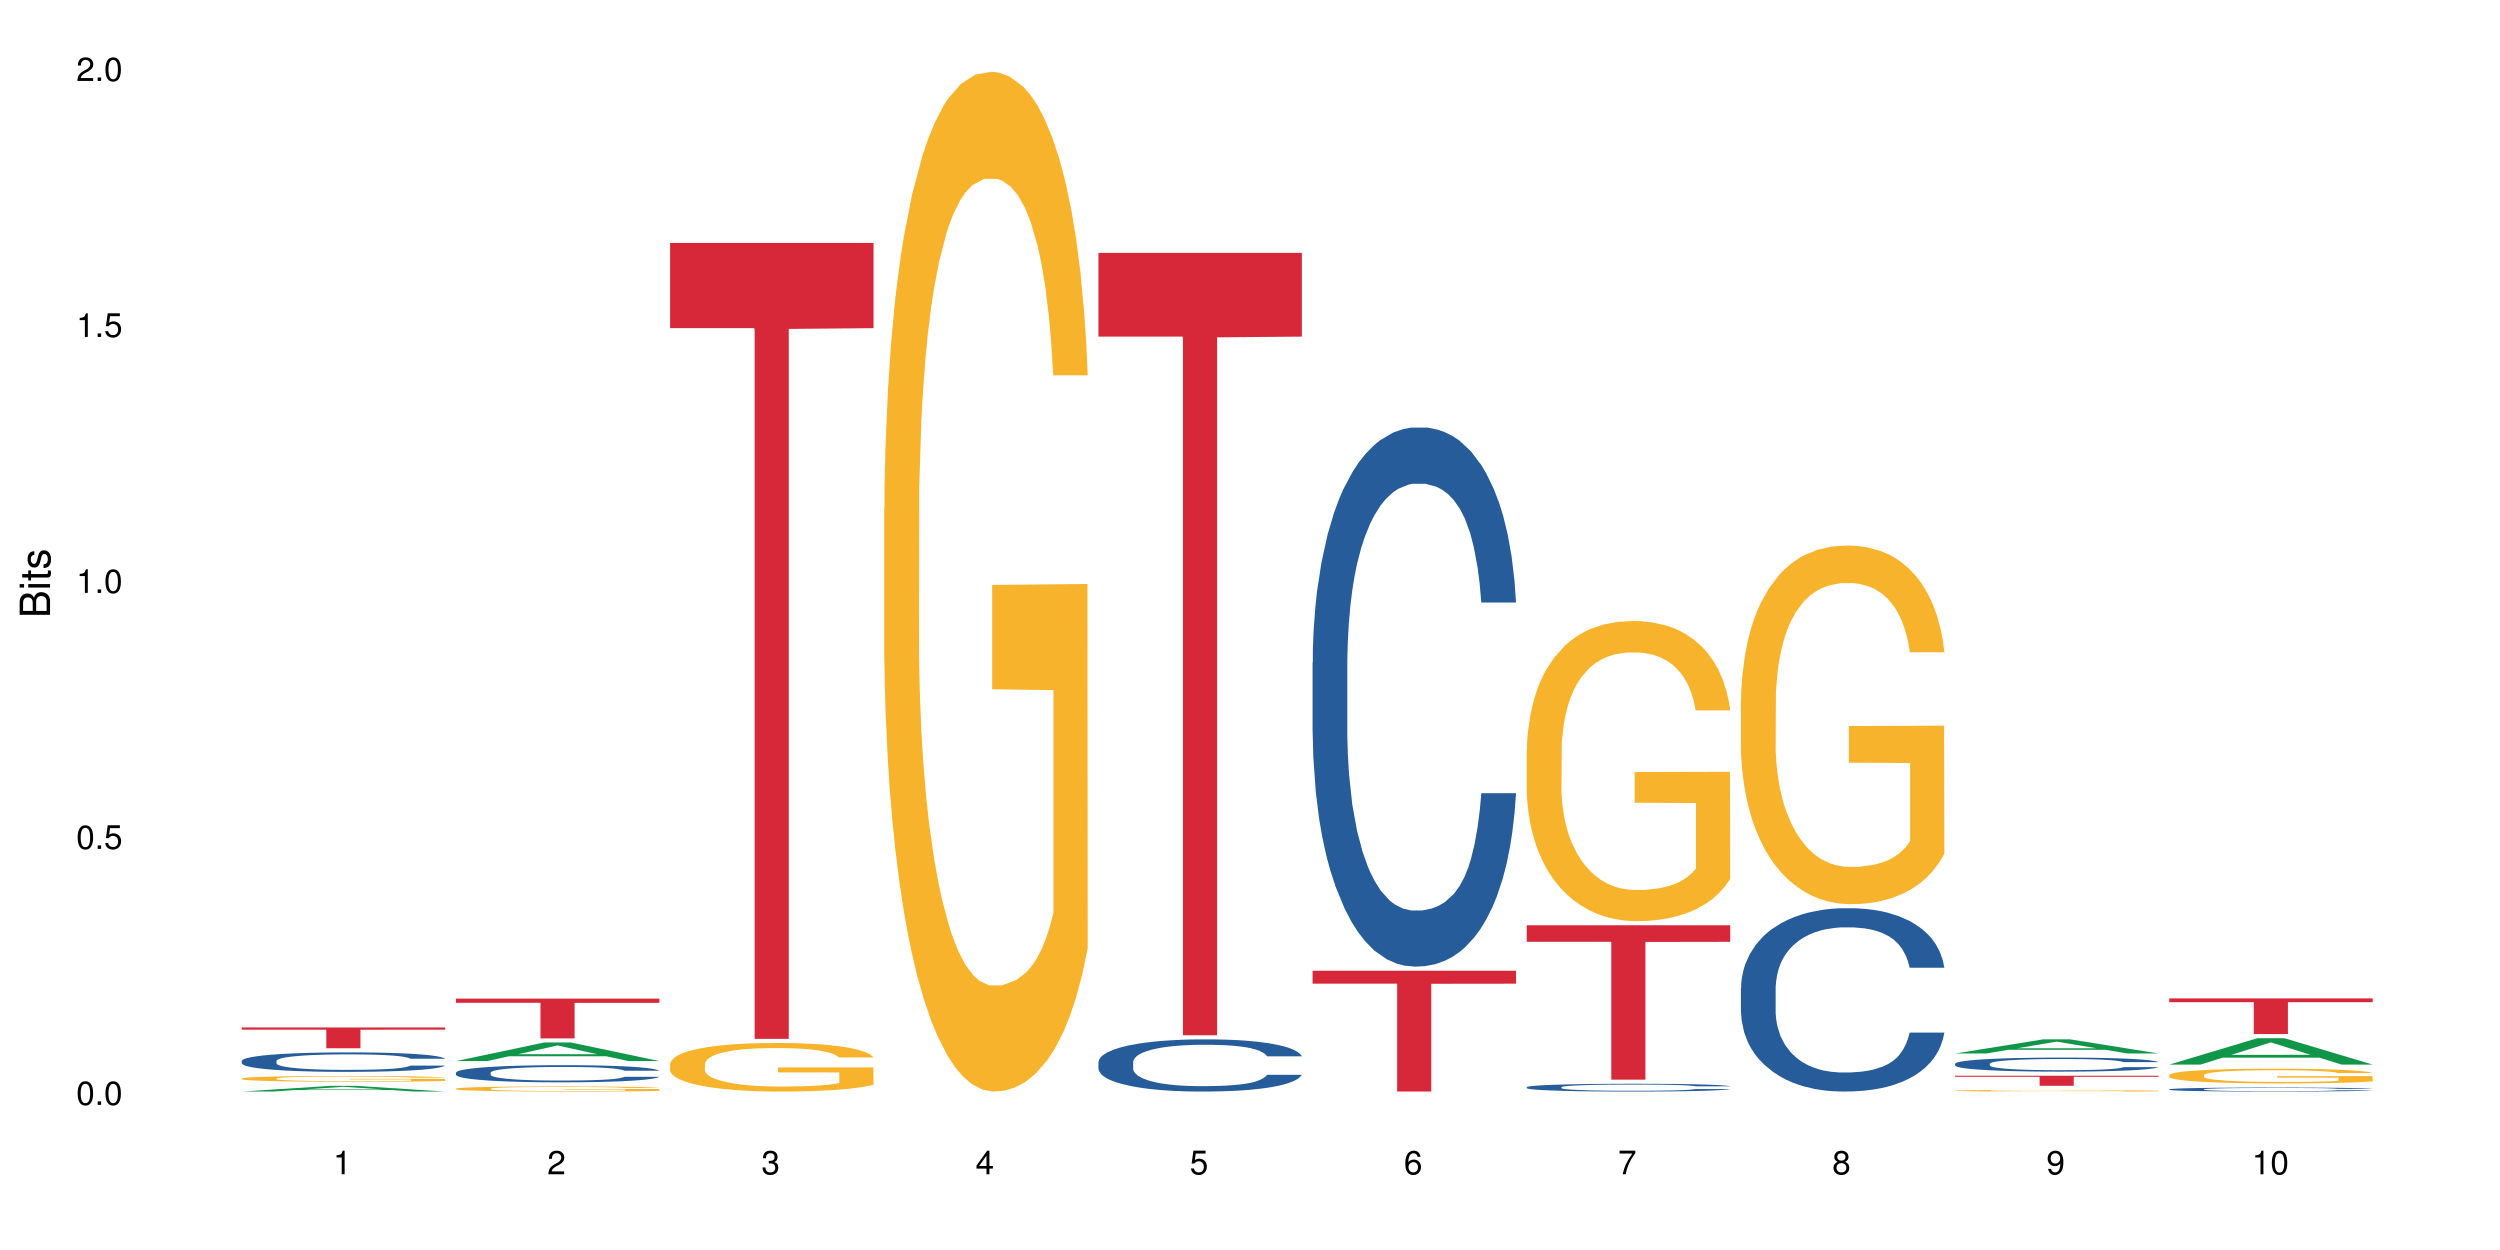 <?xml version="1.0" encoding="UTF-8"?>
<svg xmlns="http://www.w3.org/2000/svg" xmlns:xlink="http://www.w3.org/1999/xlink" width="720pt" height="360pt" viewBox="0 0 720 360" version="1.1">
<defs>
<g>
<symbol overflow="visible" id="glyph0-0">
<path style="stroke:none;" d=""/>
</symbol>
<symbol overflow="visible" id="glyph0-1">
<path style="stroke:none;" d="M 2.641 -6.797 C 2 -6.797 1.422 -6.531 1.078 -6.047 C 0.641 -5.453 0.406 -4.547 0.406 -3.297 C 0.406 -1 1.188 0.219 2.641 0.219 C 4.078 0.219 4.859 -1 4.859 -3.234 C 4.859 -4.562 4.656 -5.438 4.203 -6.047 C 3.844 -6.531 3.281 -6.797 2.641 -6.797 Z M 2.641 -6.047 C 3.547 -6.047 4 -5.125 4 -3.312 C 4 -1.375 3.562 -0.484 2.625 -0.484 C 1.734 -0.484 1.281 -1.422 1.281 -3.281 C 1.281 -5.141 1.734 -6.047 2.641 -6.047 Z M 2.641 -6.047 "/>
</symbol>
<symbol overflow="visible" id="glyph0-2">
<path style="stroke:none;" d="M 1.828 -1 L 0.828 -1 L 0.828 0 L 1.828 0 Z M 1.828 -1 "/>
</symbol>
<symbol overflow="visible" id="glyph0-3">
<path style="stroke:none;" d="M 4.562 -6.797 L 1.062 -6.797 L 0.547 -3.094 L 1.328 -3.094 C 1.719 -3.562 2.047 -3.734 2.578 -3.734 C 3.484 -3.734 4.062 -3.109 4.062 -2.094 C 4.062 -1.125 3.484 -0.531 2.578 -0.531 C 1.828 -0.531 1.375 -0.906 1.188 -1.672 L 0.328 -1.672 C 0.453 -1.109 0.547 -0.844 0.75 -0.594 C 1.125 -0.078 1.828 0.219 2.594 0.219 C 3.969 0.219 4.922 -0.781 4.922 -2.219 C 4.922 -3.562 4.031 -4.484 2.719 -4.484 C 2.25 -4.484 1.859 -4.359 1.469 -4.062 L 1.734 -5.969 L 4.562 -5.969 Z M 4.562 -6.797 "/>
</symbol>
<symbol overflow="visible" id="glyph0-4">
<path style="stroke:none;" d="M 2.484 -4.844 L 2.484 0 L 3.328 0 L 3.328 -6.797 L 2.766 -6.797 C 2.469 -5.75 2.281 -5.609 0.984 -5.453 L 0.984 -4.844 Z M 2.484 -4.844 "/>
</symbol>
<symbol overflow="visible" id="glyph0-5">
<path style="stroke:none;" d="M 4.859 -0.828 L 1.281 -0.828 C 1.359 -1.391 1.672 -1.75 2.5 -2.234 L 3.469 -2.75 C 4.406 -3.266 4.906 -3.969 4.906 -4.812 C 4.906 -5.375 4.672 -5.906 4.266 -6.266 C 3.859 -6.625 3.375 -6.797 2.719 -6.797 C 1.859 -6.797 1.219 -6.5 0.844 -5.922 C 0.609 -5.562 0.5 -5.125 0.484 -4.438 L 1.328 -4.438 C 1.359 -4.906 1.406 -5.188 1.531 -5.406 C 1.75 -5.812 2.188 -6.062 2.703 -6.062 C 3.469 -6.062 4.031 -5.516 4.031 -4.781 C 4.031 -4.25 3.719 -3.797 3.125 -3.438 L 2.234 -2.938 C 0.812 -2.141 0.406 -1.5 0.328 0 L 4.859 0 Z M 4.859 -0.828 "/>
</symbol>
<symbol overflow="visible" id="glyph0-6">
<path style="stroke:none;" d="M 2.125 -3.125 L 2.578 -3.125 C 3.516 -3.125 3.984 -2.703 3.984 -1.891 C 3.984 -1.031 3.469 -0.531 2.578 -0.531 C 1.656 -0.531 1.203 -0.984 1.156 -1.969 L 0.312 -1.969 C 0.344 -1.422 0.438 -1.078 0.609 -0.766 C 0.953 -0.109 1.625 0.219 2.547 0.219 C 3.953 0.219 4.859 -0.609 4.859 -1.906 C 4.859 -2.766 4.516 -3.25 3.703 -3.516 C 4.344 -3.766 4.656 -4.25 4.656 -4.938 C 4.656 -6.109 3.875 -6.797 2.578 -6.797 C 1.203 -6.797 0.484 -6.047 0.453 -4.609 L 1.297 -4.609 C 1.312 -5.016 1.344 -5.25 1.453 -5.453 C 1.641 -5.828 2.062 -6.062 2.594 -6.062 C 3.344 -6.062 3.797 -5.625 3.797 -4.906 C 3.797 -4.422 3.609 -4.141 3.25 -3.984 C 3.016 -3.891 2.719 -3.844 2.125 -3.844 Z M 2.125 -3.125 "/>
</symbol>
<symbol overflow="visible" id="glyph0-7">
<path style="stroke:none;" d="M 3.141 -1.625 L 3.141 0 L 3.984 0 L 3.984 -1.625 L 4.984 -1.625 L 4.984 -2.391 L 3.984 -2.391 L 3.984 -6.797 L 3.359 -6.797 L 0.266 -2.516 L 0.266 -1.625 Z M 3.141 -2.391 L 1 -2.391 L 3.141 -5.359 Z M 3.141 -2.391 "/>
</symbol>
<symbol overflow="visible" id="glyph0-8">
<path style="stroke:none;" d="M 4.781 -5.031 C 4.609 -6.141 3.891 -6.797 2.844 -6.797 C 2.094 -6.797 1.422 -6.438 1.031 -5.828 C 0.609 -5.172 0.406 -4.344 0.406 -3.094 C 0.406 -1.953 0.578 -1.234 0.984 -0.625 C 1.359 -0.078 1.953 0.219 2.703 0.219 C 3.984 0.219 4.922 -0.734 4.922 -2.078 C 4.922 -3.344 4.062 -4.234 2.844 -4.234 C 2.172 -4.234 1.641 -3.969 1.281 -3.469 C 1.281 -5.125 1.828 -6.047 2.797 -6.047 C 3.391 -6.047 3.797 -5.672 3.938 -5.031 Z M 2.734 -3.484 C 3.547 -3.484 4.062 -2.922 4.062 -2 C 4.062 -1.156 3.484 -0.531 2.703 -0.531 C 1.922 -0.531 1.328 -1.188 1.328 -2.047 C 1.328 -2.891 1.906 -3.484 2.734 -3.484 Z M 2.734 -3.484 "/>
</symbol>
<symbol overflow="visible" id="glyph0-9">
<path style="stroke:none;" d="M 4.984 -6.797 L 0.438 -6.797 L 0.438 -5.969 L 4.109 -5.969 C 2.5 -3.656 1.828 -2.234 1.328 0 L 2.219 0 C 2.594 -2.172 3.453 -4.047 4.984 -6.094 Z M 4.984 -6.797 "/>
</symbol>
<symbol overflow="visible" id="glyph0-10">
<path style="stroke:none;" d="M 3.75 -3.578 C 4.453 -4 4.688 -4.344 4.688 -4.984 C 4.688 -6.047 3.844 -6.797 2.641 -6.797 C 1.438 -6.797 0.594 -6.047 0.594 -4.984 C 0.594 -4.359 0.828 -4.016 1.516 -3.578 C 0.734 -3.203 0.359 -2.641 0.359 -1.891 C 0.359 -0.641 1.297 0.219 2.641 0.219 C 3.984 0.219 4.922 -0.641 4.922 -1.875 C 4.922 -2.641 4.531 -3.203 3.75 -3.578 Z M 2.641 -6.047 C 3.359 -6.047 3.812 -5.625 3.812 -4.969 C 3.812 -4.344 3.344 -3.922 2.641 -3.922 C 1.922 -3.922 1.453 -4.344 1.453 -4.984 C 1.453 -5.625 1.922 -6.047 2.641 -6.047 Z M 2.641 -3.203 C 3.484 -3.203 4.062 -2.672 4.062 -1.875 C 4.062 -1.062 3.484 -0.531 2.625 -0.531 C 1.797 -0.531 1.219 -1.078 1.219 -1.875 C 1.219 -2.672 1.797 -3.203 2.641 -3.203 Z M 2.641 -3.203 "/>
</symbol>
<symbol overflow="visible" id="glyph0-11">
<path style="stroke:none;" d="M 0.516 -1.547 C 0.672 -0.438 1.406 0.219 2.438 0.219 C 3.188 0.219 3.859 -0.141 4.266 -0.75 C 4.688 -1.406 4.891 -2.25 4.891 -3.484 C 4.891 -4.625 4.703 -5.359 4.312 -5.953 C 3.938 -6.5 3.344 -6.797 2.594 -6.797 C 1.297 -6.797 0.359 -5.844 0.359 -4.516 C 0.359 -3.25 1.234 -2.344 2.453 -2.344 C 3.094 -2.344 3.562 -2.578 4.016 -3.109 C 4 -1.453 3.469 -0.531 2.5 -0.531 C 1.906 -0.531 1.484 -0.906 1.359 -1.547 Z M 2.578 -6.062 C 3.375 -6.062 3.969 -5.406 3.969 -4.531 C 3.969 -3.688 3.375 -3.094 2.547 -3.094 C 1.734 -3.094 1.234 -3.672 1.234 -4.578 C 1.234 -5.438 1.797 -6.062 2.578 -6.062 Z M 2.578 -6.062 "/>
</symbol>
<symbol overflow="visible" id="glyph1-0">
<path style="stroke:none;" d=""/>
</symbol>
<symbol overflow="visible" id="glyph1-1">
<path style="stroke:none;" d="M 0 -0.953 L 0 -4.891 C 0 -5.719 -0.234 -6.344 -0.734 -6.797 C -1.188 -7.234 -1.812 -7.469 -2.5 -7.469 C -3.547 -7.469 -4.188 -7 -4.625 -5.875 C -4.984 -6.672 -5.641 -7.094 -6.531 -7.094 C -7.156 -7.094 -7.734 -6.859 -8.141 -6.391 C -8.562 -5.938 -8.75 -5.344 -8.75 -4.5 L -8.75 -0.953 Z M -4.984 -2.062 L -7.766 -2.062 L -7.766 -4.219 C -7.766 -4.844 -7.688 -5.203 -7.453 -5.5 C -7.219 -5.812 -6.859 -5.969 -6.375 -5.969 C -5.906 -5.969 -5.531 -5.812 -5.297 -5.5 C -5.062 -5.203 -4.984 -4.844 -4.984 -4.219 Z M -0.984 -2.062 L -4 -2.062 L -4 -4.781 C -4 -5.328 -3.859 -5.688 -3.578 -5.953 C -3.297 -6.219 -2.922 -6.359 -2.484 -6.359 C -2.062 -6.359 -1.688 -6.219 -1.406 -5.953 C -1.109 -5.688 -0.984 -5.328 -0.984 -4.781 Z M -0.984 -2.062 "/>
</symbol>
<symbol overflow="visible" id="glyph1-2">
<path style="stroke:none;" d="M -6.281 -1.797 L -6.281 -0.797 L 0 -0.797 L 0 -1.797 Z M -8.75 -1.797 L -8.75 -0.797 L -7.484 -0.797 L -7.484 -1.797 Z M -8.75 -1.797 "/>
</symbol>
<symbol overflow="visible" id="glyph1-3">
<path style="stroke:none;" d="M -6.281 -3.047 L -6.281 -2.016 L -8.016 -2.016 L -8.016 -1.016 L -6.281 -1.016 L -6.281 -0.172 L -5.469 -0.172 L -5.469 -1.016 L -0.719 -1.016 C -0.078 -1.016 0.281 -1.453 0.281 -2.234 C 0.281 -2.469 0.25 -2.719 0.188 -3.047 L -0.641 -3.047 C -0.609 -2.922 -0.594 -2.766 -0.594 -2.562 C -0.594 -2.141 -0.719 -2.016 -1.156 -2.016 L -5.469 -2.016 L -5.469 -3.047 Z M -6.281 -3.047 "/>
</symbol>
<symbol overflow="visible" id="glyph1-4">
<path style="stroke:none;" d="M -4.531 -5.25 C -5.766 -5.25 -6.469 -4.422 -6.469 -2.969 C -6.469 -1.516 -5.719 -0.562 -4.547 -0.562 C -3.562 -0.562 -3.094 -1.062 -2.734 -2.562 L -2.516 -3.484 C -2.344 -4.188 -2.094 -4.469 -1.625 -4.469 C -1.047 -4.469 -0.641 -3.875 -0.641 -3 C -0.641 -2.453 -0.797 -2 -1.062 -1.75 C -1.25 -1.594 -1.422 -1.531 -1.875 -1.469 L -1.875 -0.406 C -0.422 -0.453 0.281 -1.266 0.281 -2.922 C 0.281 -4.5 -0.5 -5.516 -1.719 -5.516 C -2.656 -5.516 -3.172 -4.984 -3.469 -3.734 L -3.703 -2.766 C -3.891 -1.953 -4.156 -1.609 -4.594 -1.609 C -5.172 -1.609 -5.547 -2.125 -5.547 -2.938 C -5.547 -3.75 -5.203 -4.172 -4.531 -4.203 Z M -4.531 -5.25 "/>
</symbol>
</g>
</defs>
<g id="surface116481">
<rect x="0" y="0" width="720" height="360" style="fill:rgb(100%,100%,100%);fill-opacity:1;stroke:none;"/>
<path style=" stroke:none;fill-rule:nonzero;fill:rgb(6.275%,58.824%,28.235%);fill-opacity:1;" d="M 69.629 314.367 L 69.691 314.367 L 95.047 312.73 L 102.746 312.73 L 128.223 314.371 L 119.273 314.371 L 112.887 313.941 L 84.902 313.941 L 78.645 314.367 L 69.629 314.367 L 87.598 313.766 L 110.32 313.762 L 98.988 312.996 L 98.863 312.996 L 98.738 313 L 87.535 313.762 L 87.598 313.766 Z M 69.629 314.367 "/>
<path style=" stroke:none;fill-rule:nonzero;fill:rgb(14.51%,36.078%,60%);fill-opacity:1;" d="M 69.629 305.527 L 69.699 305.523 L 69.699 305.402 L 69.914 305.207 L 70.414 304.961 L 70.914 304.789 L 72.203 304.488 L 73.988 304.195 L 75.848 303.969 L 77.203 303.836 L 78.418 303.734 L 81.207 303.543 L 82.992 303.449 L 84.922 303.359 L 87.281 303.273 L 88.996 303.223 L 92.852 303.141 L 95.711 303.105 L 97.926 303.09 L 102.715 303.09 L 105.574 303.109 L 107.645 303.133 L 109.93 303.176 L 111.859 303.223 L 115.219 303.336 L 118.219 303.477 L 119.578 303.559 L 121.723 303.719 L 123.367 303.871 L 124.508 304.008 L 125.797 304.195 L 126.938 304.426 L 127.797 304.688 L 128.223 304.91 L 118.219 304.91 L 117.719 304.703 L 117.148 304.543 L 116.078 304.336 L 115.004 304.188 L 113.504 304.035 L 112.148 303.941 L 110.289 303.844 L 108.645 303.781 L 106.93 303.734 L 105.285 303.703 L 102.141 303.672 L 98.5 303.672 L 97.141 303.684 L 94.355 303.723 L 92.852 303.762 L 90.711 303.832 L 89.207 303.898 L 87.422 304 L 86.207 304.09 L 84.707 304.223 L 83.637 304.34 L 82.422 304.508 L 81.707 304.637 L 81.062 304.781 L 80.492 304.949 L 80.062 305.129 L 79.777 305.32 L 79.633 305.504 L 79.633 306.297 L 79.777 306.48 L 80.133 306.699 L 81.062 307.012 L 82.422 307.281 L 83.992 307.496 L 85.492 307.652 L 86.352 307.723 L 87.492 307.805 L 89.281 307.906 L 91.852 308.012 L 93.352 308.051 L 95.641 308.094 L 97.996 308.113 L 101.141 308.113 L 103.93 308.094 L 105.785 308.066 L 107.715 308.027 L 110.359 307.938 L 112.004 307.855 L 113.434 307.758 L 114.504 307.66 L 115.219 307.578 L 116.293 307.422 L 117.148 307.246 L 117.793 307.066 L 118.219 306.891 L 128.223 306.891 L 127.797 307.098 L 127.152 307.297 L 126.508 307.445 L 125.508 307.625 L 124.367 307.785 L 122.723 307.965 L 121.363 308.082 L 119.578 308.211 L 117.934 308.309 L 116.148 308.395 L 113.504 308.496 L 111.789 308.547 L 109.93 308.594 L 107.715 308.637 L 104.93 308.672 L 101.93 308.691 L 99.141 308.695 L 96.141 308.688 L 93.926 308.668 L 90.996 308.621 L 87.352 308.527 L 84.707 308.43 L 82.633 308.332 L 80.848 308.23 L 78.848 308.094 L 76.273 307.867 L 74.703 307.691 L 73.633 307.547 L 72.418 307.348 L 71.559 307.168 L 70.559 306.883 L 69.844 306.52 L 69.629 306.234 Z M 69.629 305.527 "/>
<path style=" stroke:none;fill-rule:nonzero;fill:rgb(96.863%,70.196%,16.863%);fill-opacity:1;" d="M 69.629 310.594 L 69.699 310.594 L 69.699 310.562 L 69.988 310.492 L 70.703 310.398 L 71.629 310.32 L 72.629 310.258 L 73.273 310.227 L 74.344 310.18 L 75.273 310.148 L 77.633 310.078 L 80.633 310.016 L 82.277 309.988 L 84.137 309.961 L 86.777 309.934 L 87.992 309.922 L 91.711 309.898 L 95.926 309.883 L 100.57 309.875 L 102.715 309.879 L 105.645 309.883 L 109.645 309.902 L 111.934 309.918 L 113.719 309.934 L 115.578 309.953 L 117.863 309.98 L 120.008 310.02 L 121.723 310.055 L 123.438 310.102 L 124.867 310.148 L 126.082 310.203 L 127.152 310.27 L 127.797 310.32 L 128.223 310.375 L 118.293 310.375 L 117.719 310.32 L 117.078 310.281 L 116.004 310.23 L 114.934 310.191 L 113.863 310.164 L 111.859 310.125 L 110.145 310.102 L 108.004 310.078 L 105.93 310.066 L 103.57 310.055 L 102.141 310.051 L 98.355 310.051 L 94.926 310.062 L 92.926 310.074 L 91.496 310.086 L 89.496 310.109 L 88.281 310.129 L 87.566 310.141 L 85.422 310.188 L 83.992 310.23 L 83.207 310.262 L 82.207 310.305 L 81.492 310.348 L 80.707 310.41 L 80.277 310.453 L 79.703 310.559 L 79.633 310.832 L 79.848 310.891 L 80.277 310.953 L 80.848 311.008 L 81.707 311.066 L 82.562 311.113 L 84.062 311.172 L 85.352 311.211 L 86.352 311.238 L 88.281 311.277 L 89.066 311.293 L 90.922 311.32 L 92.852 311.34 L 95.211 311.359 L 96.996 311.367 L 99.855 311.375 L 103.5 311.375 L 107.789 311.367 L 110.504 311.355 L 112.359 311.344 L 113.574 311.332 L 115.078 311.316 L 116.148 311.301 L 117.148 311.281 L 118.363 311.258 L 118.363 310.891 L 100.715 310.891 L 100.715 310.719 L 128.152 310.719 L 128.223 311.316 L 126.723 311.355 L 124.867 311.395 L 123.078 311.426 L 121.223 311.453 L 118.578 311.48 L 116.434 311.5 L 113.148 311.52 L 110.145 311.535 L 107 311.543 L 104.215 311.547 L 100.93 311.551 L 97.996 311.547 L 94.855 311.539 L 92.352 311.527 L 90.066 311.512 L 87.781 311.492 L 84.922 311.457 L 83.062 311.434 L 81.133 311.402 L 79.203 311.363 L 77.488 311.32 L 76.348 311.289 L 75.203 311.254 L 73.988 311.207 L 72.844 311.156 L 71.988 311.105 L 71.203 311.055 L 70.629 311.004 L 70.059 310.934 L 69.773 310.879 L 69.629 310.832 Z M 69.629 310.594 "/>
<path style=" stroke:none;fill-rule:nonzero;fill:rgb(83.922%,15.686%,22.353%);fill-opacity:1;" d="M 69.629 295.906 L 128.223 295.906 L 128.223 296.551 L 103.805 296.555 L 103.805 301.91 L 93.98 301.91 L 93.98 296.559 L 93.836 296.551 L 69.629 296.551 Z M 69.629 295.906 "/>
<path style=" stroke:none;fill-rule:nonzero;fill:rgb(6.275%,58.824%,28.235%);fill-opacity:1;" d="M 131.309 305.59 L 131.371 305.586 L 156.727 300.238 L 164.426 300.238 L 189.902 305.594 L 180.953 305.594 L 174.566 304.195 L 146.582 304.195 L 140.324 305.59 L 131.309 305.59 L 149.273 303.617 L 172 303.613 L 160.668 301.113 L 160.543 301.109 L 160.418 301.125 L 149.211 303.613 L 149.273 303.617 Z M 131.309 305.59 "/>
<path style=" stroke:none;fill-rule:nonzero;fill:rgb(14.51%,36.078%,60%);fill-opacity:1;" d="M 131.309 308.922 L 131.379 308.918 L 131.379 308.809 L 131.594 308.637 L 132.094 308.422 L 132.594 308.273 L 133.883 308.008 L 135.668 307.75 L 137.523 307.551 L 138.883 307.434 L 140.098 307.344 L 142.883 307.176 L 144.672 307.09 L 146.602 307.012 L 148.957 306.938 L 150.672 306.891 L 154.531 306.82 L 157.391 306.789 L 159.605 306.773 L 164.395 306.773 L 167.25 306.793 L 169.324 306.816 L 171.609 306.852 L 173.539 306.891 L 176.898 306.992 L 179.898 307.117 L 181.258 307.191 L 183.402 307.328 L 185.043 307.465 L 186.188 307.582 L 187.473 307.75 L 188.617 307.953 L 189.477 308.184 L 189.902 308.375 L 179.898 308.375 L 179.398 308.195 L 178.828 308.055 L 177.758 307.871 L 176.684 307.738 L 175.184 307.609 L 173.824 307.523 L 171.969 307.438 L 170.324 307.383 L 168.609 307.344 L 166.965 307.316 L 163.82 307.289 L 160.176 307.289 L 158.82 307.297 L 156.031 307.332 L 154.531 307.367 L 152.387 307.43 L 150.887 307.488 L 149.102 307.578 L 147.887 307.652 L 146.387 307.77 L 145.312 307.875 L 144.098 308.023 L 143.387 308.137 L 142.742 308.262 L 142.172 308.41 L 141.742 308.57 L 141.457 308.738 L 141.312 308.898 L 141.312 309.598 L 141.457 309.762 L 141.812 309.949 L 142.742 310.227 L 144.098 310.465 L 145.672 310.652 L 147.172 310.789 L 148.031 310.852 L 149.172 310.926 L 150.961 311.016 L 153.531 311.105 L 155.031 311.141 L 157.32 311.176 L 159.676 311.195 L 162.82 311.195 L 165.609 311.176 L 167.465 311.156 L 169.395 311.117 L 172.039 311.043 L 173.684 310.969 L 175.113 310.883 L 176.184 310.797 L 176.898 310.727 L 177.969 310.586 L 178.828 310.434 L 179.473 310.273 L 179.898 310.121 L 189.902 310.121 L 189.477 310.301 L 188.832 310.477 L 188.188 310.609 L 187.188 310.766 L 186.047 310.906 L 184.402 311.066 L 183.043 311.168 L 181.258 311.281 L 179.613 311.367 L 177.828 311.445 L 175.184 311.535 L 173.469 311.578 L 171.609 311.621 L 169.395 311.656 L 166.609 311.688 L 163.605 311.707 L 160.82 311.711 L 157.82 311.699 L 155.605 311.684 L 152.676 311.641 L 149.031 311.562 L 146.387 311.477 L 144.312 311.391 L 142.527 311.301 L 140.527 311.176 L 137.953 310.98 L 136.383 310.824 L 135.309 310.699 L 134.094 310.523 L 133.238 310.367 L 132.238 310.113 L 131.523 309.793 L 131.309 309.543 Z M 131.309 308.922 "/>
<path style=" stroke:none;fill-rule:nonzero;fill:rgb(96.863%,70.196%,16.863%);fill-opacity:1;" d="M 131.309 313.523 L 131.379 313.523 L 131.379 313.496 L 131.664 313.434 L 132.379 313.352 L 133.309 313.281 L 134.309 313.227 L 134.953 313.199 L 136.023 313.16 L 136.953 313.129 L 139.312 313.066 L 142.312 313.012 L 143.957 312.988 L 145.812 312.965 L 148.457 312.938 L 149.672 312.93 L 153.391 312.906 L 157.605 312.895 L 162.25 312.891 L 164.395 312.891 L 167.324 312.895 L 171.324 312.91 L 173.613 312.926 L 175.398 312.938 L 177.254 312.957 L 179.543 312.984 L 181.688 313.016 L 183.402 313.047 L 185.117 313.09 L 186.547 313.133 L 187.762 313.18 L 188.832 313.234 L 189.477 313.281 L 189.902 313.332 L 179.973 313.332 L 179.398 313.281 L 178.758 313.246 L 177.684 313.203 L 176.613 313.168 L 175.539 313.145 L 173.539 313.109 L 171.824 313.086 L 169.68 313.066 L 167.609 313.055 L 165.25 313.047 L 160.035 313.047 L 156.605 313.055 L 154.605 313.066 L 153.176 313.074 L 151.172 313.098 L 149.957 313.113 L 149.246 313.125 L 147.102 313.164 L 145.672 313.203 L 144.887 313.23 L 143.887 313.27 L 143.172 313.305 L 142.383 313.359 L 141.957 313.402 L 141.383 313.492 L 141.312 313.734 L 141.527 313.789 L 141.957 313.844 L 142.527 313.891 L 143.387 313.941 L 144.242 313.984 L 145.742 314.035 L 147.027 314.07 L 148.031 314.094 L 149.957 314.129 L 150.746 314.141 L 152.602 314.168 L 154.531 314.184 L 156.891 314.203 L 158.676 314.211 L 161.535 314.215 L 165.18 314.215 L 169.469 314.207 L 172.184 314.199 L 174.039 314.188 L 175.254 314.176 L 176.754 314.164 L 177.828 314.148 L 178.828 314.133 L 180.043 314.109 L 180.043 313.789 L 162.391 313.785 L 162.391 313.637 L 189.832 313.633 L 189.902 314.164 L 188.402 314.199 L 186.547 314.234 L 184.758 314.262 L 182.902 314.285 L 180.258 314.309 L 178.113 314.324 L 174.824 314.344 L 171.824 314.355 L 168.68 314.367 L 165.895 314.371 L 162.605 314.371 L 159.676 314.367 L 156.531 314.359 L 154.031 314.348 L 151.746 314.336 L 149.457 314.316 L 146.602 314.289 L 144.742 314.266 L 142.812 314.238 L 140.883 314.203 L 139.168 314.168 L 138.027 314.141 L 136.883 314.105 L 135.668 314.066 L 134.523 314.02 L 133.668 313.977 L 132.879 313.93 L 132.309 313.887 L 131.738 313.824 L 131.453 313.777 L 131.309 313.734 Z M 131.309 313.523 "/>
<path style=" stroke:none;fill-rule:nonzero;fill:rgb(83.922%,15.686%,22.353%);fill-opacity:1;" d="M 131.309 287.59 L 189.902 287.59 L 189.902 288.816 L 165.484 288.828 L 165.484 299.059 L 155.656 299.059 L 155.656 288.84 L 155.516 288.816 L 131.309 288.816 Z M 131.309 287.59 "/>
<path style=" stroke:none;fill-rule:nonzero;fill:rgb(96.863%,70.196%,16.863%);fill-opacity:1;" d="M 192.988 306.371 L 193.059 306.359 L 193.059 306.105 L 193.344 305.531 L 194.059 304.738 L 194.988 304.086 L 195.988 303.574 L 196.633 303.309 L 197.703 302.922 L 198.633 302.641 L 200.992 302.066 L 203.992 301.531 L 205.637 301.301 L 207.492 301.082 L 210.137 300.84 L 211.352 300.75 L 215.066 300.547 L 219.285 300.418 L 223.93 300.383 L 226.074 300.395 L 229.004 300.445 L 233.004 300.586 L 235.289 300.715 L 237.078 300.84 L 238.934 301.008 L 241.223 301.262 L 243.367 301.57 L 245.082 301.875 L 246.797 302.258 L 248.223 302.668 L 249.438 303.113 L 250.512 303.652 L 251.152 304.098 L 251.582 304.547 L 241.648 304.547 L 241.078 304.098 L 240.434 303.754 L 239.363 303.332 L 238.293 303.027 L 237.219 302.781 L 235.219 302.449 L 233.504 302.246 L 231.359 302.066 L 229.289 301.953 L 226.93 301.875 L 225.5 301.852 L 221.715 301.852 L 218.285 301.941 L 216.281 302.043 L 214.855 302.145 L 212.852 302.336 L 211.637 302.488 L 210.922 302.59 L 208.781 302.988 L 207.352 303.344 L 206.566 303.586 L 205.562 303.973 L 204.852 304.316 L 204.062 304.828 L 203.637 305.211 L 203.062 306.078 L 202.992 308.379 L 203.207 308.863 L 203.637 309.387 L 204.207 309.848 L 205.062 310.332 L 205.922 310.703 L 207.422 311.203 L 208.707 311.535 L 209.707 311.75 L 211.637 312.098 L 212.426 312.211 L 214.281 312.441 L 216.211 312.621 L 218.57 312.773 L 220.355 312.852 L 223.215 312.914 L 226.859 312.914 L 231.145 312.836 L 233.863 312.734 L 235.719 312.633 L 236.934 312.543 L 238.434 312.402 L 239.508 312.277 L 240.508 312.137 L 241.723 311.918 L 241.723 308.863 L 224.07 308.852 L 224.07 307.422 L 251.512 307.406 L 251.582 312.402 L 250.082 312.75 L 248.223 313.082 L 246.438 313.336 L 244.578 313.555 L 241.938 313.797 L 239.793 313.949 L 236.504 314.129 L 233.504 314.242 L 230.359 314.32 L 227.574 314.359 L 224.285 314.371 L 221.355 314.344 L 218.211 314.27 L 215.711 314.168 L 213.426 314.039 L 211.137 313.871 L 208.281 313.605 L 206.422 313.387 L 204.492 313.117 L 202.562 312.801 L 200.848 312.453 L 199.703 312.188 L 198.562 311.879 L 197.348 311.496 L 196.203 311.062 L 195.348 310.664 L 194.559 310.219 L 193.988 309.797 L 193.418 309.223 L 193.129 308.762 L 192.988 308.367 Z M 192.988 306.371 "/>
<path style=" stroke:none;fill-rule:nonzero;fill:rgb(83.922%,15.686%,22.353%);fill-opacity:1;" d="M 192.988 69.973 L 251.582 69.973 L 251.582 94.508 L 227.164 94.727 L 227.164 299.203 L 217.336 299.203 L 217.336 94.941 L 217.195 94.508 L 192.988 94.508 Z M 192.988 69.973 "/>
<path style=" stroke:none;fill-rule:nonzero;fill:rgb(96.863%,70.196%,16.863%);fill-opacity:1;" d="M 254.668 146.461 L 254.738 146.191 L 254.738 140.828 L 255.023 128.758 L 255.738 112.129 L 256.668 98.449 L 257.668 87.719 L 258.312 82.086 L 259.383 74.039 L 260.312 68.141 L 262.672 56.07 L 265.672 44.805 L 267.316 39.977 L 269.172 35.414 L 271.816 30.32 L 273.031 28.441 L 276.746 24.148 L 280.965 21.469 L 285.609 20.664 L 287.75 20.93 L 290.68 22.004 L 294.684 24.953 L 296.969 27.637 L 298.758 30.32 L 300.613 33.805 L 302.902 39.172 L 305.043 45.609 L 306.758 52.047 L 308.473 60.094 L 309.902 68.676 L 311.117 78.062 L 312.191 89.328 L 312.832 98.715 L 313.262 108.105 L 303.328 108.105 L 302.758 98.715 L 302.113 91.477 L 301.043 82.625 L 299.973 76.188 L 298.898 71.09 L 296.898 64.117 L 295.184 59.824 L 293.039 56.07 L 290.969 53.656 L 288.609 52.047 L 287.18 51.508 L 283.395 51.508 L 279.961 53.387 L 277.961 55.531 L 276.531 57.68 L 274.531 61.703 L 273.316 64.922 L 272.602 67.066 L 270.457 75.383 L 269.031 82.891 L 268.242 87.988 L 267.242 96.035 L 266.527 103.277 L 265.742 114.004 L 265.312 122.051 L 264.742 140.293 L 264.672 188.574 L 264.887 198.766 L 265.312 209.762 L 265.887 219.418 L 266.742 229.609 L 267.602 237.391 L 269.102 247.852 L 270.387 254.824 L 271.387 259.383 L 273.316 266.625 L 274.102 269.039 L 275.961 273.867 L 277.891 277.625 L 280.25 280.844 L 282.035 282.453 L 284.895 283.793 L 288.539 283.793 L 292.824 282.184 L 295.539 280.039 L 297.398 277.891 L 298.613 276.016 L 300.113 273.062 L 301.188 270.383 L 302.188 267.43 L 303.402 262.871 L 303.402 198.766 L 285.75 198.496 L 285.75 168.457 L 313.191 168.188 L 313.262 273.062 L 311.762 280.305 L 309.902 287.281 L 308.117 292.645 L 306.258 297.203 L 303.617 302.301 L 301.473 305.52 L 298.184 309.273 L 295.184 311.688 L 292.039 313.297 L 289.254 314.102 L 285.965 314.371 L 283.035 313.836 L 279.891 312.227 L 277.391 310.078 L 275.105 307.398 L 272.816 303.91 L 269.957 298.277 L 268.102 293.719 L 266.172 288.086 L 264.242 281.379 L 262.527 274.137 L 261.383 268.504 L 260.242 262.066 L 259.027 254.02 L 257.883 244.898 L 257.023 236.586 L 256.238 227.195 L 255.668 218.344 L 255.094 206.277 L 254.809 196.621 L 254.668 188.305 Z M 254.668 146.461 "/>
<path style=" stroke:none;fill-rule:nonzero;fill:rgb(14.51%,36.078%,60%);fill-opacity:1;" d="M 316.348 305.879 L 316.418 305.867 L 316.418 305.539 L 316.633 305.016 L 317.133 304.355 L 317.633 303.902 L 318.918 303.094 L 320.703 302.309 L 322.562 301.703 L 323.922 301.348 L 325.137 301.074 L 327.922 300.562 L 329.707 300.305 L 331.637 300.07 L 333.996 299.836 L 335.711 299.699 L 339.57 299.48 L 342.43 299.383 L 344.645 299.34 L 349.43 299.34 L 352.289 299.398 L 354.363 299.465 L 356.648 299.574 L 358.578 299.699 L 361.938 300 L 364.938 300.387 L 366.293 300.605 L 368.438 301.031 L 370.082 301.445 L 371.227 301.801 L 372.512 302.309 L 373.656 302.926 L 374.512 303.629 L 374.941 304.219 L 364.938 304.219 L 364.438 303.668 L 363.867 303.242 L 362.793 302.68 L 361.723 302.281 L 360.223 301.883 L 358.863 301.621 L 357.004 301.359 L 355.363 301.195 L 353.648 301.074 L 352.004 300.988 L 348.859 300.906 L 345.215 300.906 L 343.855 300.934 L 341.07 301.047 L 339.57 301.141 L 337.426 301.332 L 335.926 301.512 L 334.141 301.785 L 332.926 302.02 L 331.422 302.379 L 330.352 302.695 L 329.137 303.148 L 328.422 303.492 L 327.777 303.875 L 327.207 304.328 L 326.777 304.809 L 326.492 305.316 L 326.352 305.812 L 326.352 307.941 L 326.492 308.438 L 326.852 309.012 L 327.777 309.852 L 329.137 310.578 L 330.707 311.156 L 332.211 311.566 L 333.066 311.762 L 334.211 311.98 L 335.996 312.254 L 338.57 312.531 L 340.07 312.641 L 342.355 312.75 L 344.715 312.805 L 347.859 312.805 L 350.645 312.75 L 352.504 312.68 L 354.434 312.57 L 357.078 312.336 L 358.719 312.117 L 360.148 311.855 L 361.223 311.594 L 361.938 311.375 L 363.008 310.949 L 363.867 310.484 L 364.508 310.004 L 364.938 309.535 L 374.941 309.535 L 374.512 310.086 L 373.871 310.621 L 373.227 311.02 L 372.227 311.5 L 371.082 311.926 L 369.438 312.406 L 368.082 312.723 L 366.293 313.066 L 364.652 313.328 L 362.863 313.559 L 360.223 313.836 L 358.508 313.973 L 356.648 314.098 L 354.434 314.207 L 351.645 314.301 L 348.645 314.355 L 345.859 314.371 L 342.855 314.344 L 340.641 314.289 L 337.711 314.164 L 334.066 313.918 L 331.422 313.656 L 329.352 313.395 L 327.566 313.121 L 325.562 312.75 L 322.992 312.145 L 321.418 311.68 L 320.348 311.293 L 319.133 310.758 L 318.273 310.277 L 317.273 309.508 L 316.559 308.531 L 316.348 307.777 Z M 316.348 305.879 "/>
<path style=" stroke:none;fill-rule:nonzero;fill:rgb(83.922%,15.686%,22.353%);fill-opacity:1;" d="M 316.348 72.824 L 374.941 72.824 L 374.941 96.945 L 350.52 97.156 L 350.52 298.16 L 340.695 298.16 L 340.695 97.371 L 340.555 96.945 L 316.348 96.945 Z M 316.348 72.824 "/>
<path style=" stroke:none;fill-rule:nonzero;fill:rgb(14.51%,36.078%,60%);fill-opacity:1;" d="M 378.023 190.699 L 378.098 190.559 L 378.098 187.152 L 378.312 181.758 L 378.812 174.949 L 379.312 170.266 L 380.598 161.891 L 382.383 153.805 L 384.242 147.559 L 385.602 143.871 L 386.812 141.031 L 389.602 135.781 L 391.387 133.086 L 393.316 130.672 L 395.676 128.262 L 397.391 126.84 L 401.25 124.57 L 404.105 123.578 L 406.324 123.152 L 411.109 123.152 L 413.969 123.719 L 416.039 124.43 L 418.328 125.566 L 420.258 126.84 L 423.613 129.965 L 426.617 133.938 L 427.973 136.207 L 430.117 140.605 L 431.762 144.863 L 432.906 148.555 L 434.191 153.805 L 435.336 160.188 L 436.191 167.426 L 436.621 173.527 L 426.617 173.527 L 426.117 167.852 L 425.543 163.453 L 424.473 157.637 L 423.402 153.52 L 421.898 149.406 L 420.543 146.707 L 418.684 144.012 L 417.039 142.309 L 415.324 141.031 L 413.684 140.18 L 410.539 139.328 L 406.895 139.328 L 405.535 139.613 L 402.75 140.75 L 401.25 141.742 L 399.105 143.727 L 397.605 145.574 L 395.816 148.41 L 394.602 150.824 L 393.102 154.512 L 392.031 157.777 L 390.816 162.461 L 390.102 166.008 L 389.457 169.98 L 388.887 174.664 L 388.457 179.629 L 388.172 184.883 L 388.027 189.988 L 388.027 211.984 L 388.172 217.094 L 388.531 223.055 L 389.457 231.711 L 390.816 239.23 L 392.387 245.191 L 393.891 249.449 L 394.746 251.434 L 395.891 253.703 L 397.676 256.543 L 400.25 259.383 L 401.75 260.516 L 404.035 261.652 L 406.395 262.219 L 409.539 262.219 L 412.324 261.652 L 414.184 260.941 L 416.113 259.809 L 418.758 257.395 L 420.398 255.125 L 421.828 252.43 L 422.902 249.73 L 423.613 247.461 L 424.688 243.062 L 425.543 238.238 L 426.188 233.27 L 426.617 228.445 L 436.621 228.445 L 436.191 234.121 L 435.547 239.656 L 434.906 243.773 L 433.906 248.738 L 432.762 253.137 L 431.117 258.105 L 429.762 261.367 L 427.973 264.914 L 426.332 267.613 L 424.543 270.023 L 421.898 272.863 L 420.184 274.281 L 418.328 275.559 L 416.113 276.695 L 413.324 277.688 L 410.324 278.254 L 407.539 278.395 L 404.535 278.113 L 402.32 277.547 L 399.391 276.27 L 395.746 273.715 L 393.102 271.016 L 391.031 268.32 L 389.242 265.484 L 387.242 261.652 L 384.672 255.406 L 383.098 250.582 L 382.027 246.609 L 380.812 241.074 L 379.953 236.109 L 378.953 228.16 L 378.238 218.086 L 378.023 210.281 Z M 378.023 190.699 "/>
<path style=" stroke:none;fill-rule:nonzero;fill:rgb(83.922%,15.686%,22.353%);fill-opacity:1;" d="M 378.023 279.574 L 436.621 279.574 L 436.621 283.301 L 412.199 283.332 L 412.199 314.371 L 402.375 314.371 L 402.375 283.367 L 402.23 283.301 L 378.023 283.301 Z M 378.023 279.574 "/>
<path style=" stroke:none;fill-rule:nonzero;fill:rgb(14.51%,36.078%,60%);fill-opacity:1;" d="M 439.703 313.102 L 439.777 313.102 L 439.777 313.051 L 439.988 312.973 L 440.492 312.875 L 440.992 312.809 L 442.277 312.688 L 444.062 312.57 L 445.922 312.48 L 447.277 312.426 L 448.492 312.387 L 451.281 312.309 L 453.066 312.27 L 454.996 312.234 L 457.355 312.199 L 459.07 312.18 L 462.93 312.148 L 465.785 312.133 L 468 312.125 L 472.789 312.125 L 475.648 312.137 L 477.719 312.145 L 480.008 312.16 L 481.938 312.18 L 485.293 312.227 L 488.297 312.281 L 489.652 312.316 L 491.797 312.379 L 493.441 312.441 L 494.582 312.492 L 495.871 312.57 L 497.012 312.664 L 497.871 312.766 L 498.301 312.855 L 488.297 312.855 L 487.797 312.773 L 487.223 312.711 L 486.152 312.625 L 485.078 312.566 L 483.578 312.508 L 482.223 312.469 L 480.363 312.43 L 478.719 312.402 L 477.004 312.387 L 475.363 312.371 L 472.219 312.359 L 468.574 312.359 L 467.215 312.363 L 464.43 312.383 L 462.93 312.395 L 460.785 312.426 L 459.285 312.449 L 457.496 312.492 L 456.281 312.527 L 454.781 312.582 L 453.711 312.629 L 452.496 312.695 L 451.781 312.746 L 451.137 312.805 L 450.566 312.871 L 450.137 312.941 L 449.852 313.02 L 449.707 313.094 L 449.707 313.41 L 449.852 313.484 L 450.207 313.57 L 451.137 313.695 L 452.496 313.805 L 454.066 313.891 L 455.566 313.953 L 456.426 313.98 L 457.57 314.016 L 459.355 314.055 L 461.926 314.098 L 463.43 314.113 L 465.715 314.129 L 468.074 314.137 L 471.219 314.137 L 474.004 314.129 L 475.863 314.117 L 477.793 314.102 L 480.434 314.066 L 482.078 314.035 L 483.508 313.996 L 484.578 313.957 L 485.293 313.922 L 486.367 313.859 L 487.223 313.789 L 487.867 313.719 L 488.297 313.648 L 498.301 313.648 L 497.871 313.73 L 497.227 313.812 L 496.586 313.871 L 495.586 313.941 L 494.441 314.004 L 492.797 314.078 L 491.441 314.125 L 489.652 314.176 L 488.008 314.215 L 486.223 314.25 L 483.578 314.289 L 481.863 314.312 L 480.008 314.328 L 477.793 314.348 L 475.004 314.359 L 472.004 314.367 L 469.215 314.371 L 466.215 314.367 L 464 314.359 L 461.07 314.34 L 457.426 314.305 L 454.781 314.266 L 452.711 314.227 L 450.922 314.184 L 448.922 314.129 L 446.352 314.039 L 444.777 313.969 L 443.707 313.91 L 442.492 313.832 L 441.633 313.758 L 440.633 313.645 L 439.918 313.5 L 439.703 313.387 Z M 439.703 313.102 "/>
<path style=" stroke:none;fill-rule:nonzero;fill:rgb(96.863%,70.196%,16.863%);fill-opacity:1;" d="M 439.703 215.875 L 439.777 215.797 L 439.777 214.219 L 440.062 210.664 L 440.777 205.77 L 441.707 201.742 L 442.707 198.582 L 443.348 196.926 L 444.422 194.555 L 445.348 192.82 L 447.707 189.266 L 450.707 185.949 L 452.352 184.527 L 454.211 183.188 L 456.855 181.688 L 458.07 181.133 L 461.785 179.871 L 466 179.082 L 470.645 178.844 L 472.789 178.922 L 475.719 179.238 L 479.719 180.105 L 482.008 180.898 L 483.793 181.688 L 485.652 182.711 L 487.938 184.293 L 490.082 186.188 L 491.797 188.082 L 493.512 190.449 L 494.941 192.977 L 496.156 195.742 L 497.227 199.059 L 497.871 201.82 L 498.301 204.586 L 488.367 204.586 L 487.797 201.82 L 487.152 199.688 L 486.082 197.082 L 485.008 195.188 L 483.938 193.688 L 481.938 191.637 L 480.223 190.371 L 478.078 189.266 L 476.004 188.555 L 473.648 188.082 L 472.219 187.926 L 468.43 187.926 L 465 188.477 L 463 189.109 L 461.57 189.738 L 459.57 190.926 L 458.355 191.871 L 457.641 192.504 L 455.496 194.949 L 454.066 197.16 L 453.281 198.664 L 452.281 201.031 L 451.566 203.164 L 450.781 206.32 L 450.352 208.691 L 449.781 214.059 L 449.707 228.27 L 449.922 231.273 L 450.352 234.508 L 450.922 237.352 L 451.781 240.352 L 452.637 242.641 L 454.141 245.723 L 455.426 247.773 L 456.426 249.117 L 458.355 251.246 L 459.141 251.957 L 461 253.379 L 462.93 254.484 L 465.285 255.434 L 467.074 255.906 L 469.93 256.301 L 473.574 256.301 L 477.863 255.828 L 480.578 255.195 L 482.438 254.562 L 483.652 254.012 L 485.152 253.145 L 486.223 252.352 L 487.223 251.484 L 488.438 250.141 L 488.438 231.273 L 470.789 231.191 L 470.789 222.348 L 498.227 222.27 L 498.301 253.145 L 496.801 255.273 L 494.941 257.328 L 493.156 258.906 L 491.297 260.25 L 488.652 261.75 L 486.508 262.695 L 483.223 263.801 L 480.223 264.512 L 477.078 264.988 L 474.289 265.223 L 471.004 265.301 L 468.074 265.145 L 464.93 264.672 L 462.43 264.039 L 460.141 263.25 L 457.855 262.223 L 454.996 260.566 L 453.137 259.223 L 451.211 257.566 L 449.281 255.59 L 447.566 253.457 L 446.422 251.801 L 445.277 249.906 L 444.062 247.535 L 442.922 244.852 L 442.062 242.406 L 441.277 239.641 L 440.703 237.035 L 440.133 233.484 L 439.848 230.641 L 439.703 228.191 Z M 439.703 215.875 "/>
<path style=" stroke:none;fill-rule:nonzero;fill:rgb(83.922%,15.686%,22.353%);fill-opacity:1;" d="M 439.703 266.48 L 498.301 266.48 L 498.301 271.242 L 473.879 271.285 L 473.879 310.949 L 464.055 310.949 L 464.055 271.324 L 463.91 271.242 L 439.703 271.242 Z M 439.703 266.48 "/>
<path style=" stroke:none;fill-rule:nonzero;fill:rgb(14.51%,36.078%,60%);fill-opacity:1;" d="M 501.383 284.555 L 501.453 284.504 L 501.453 283.348 L 501.668 281.516 L 502.168 279.199 L 502.668 277.605 L 503.957 274.758 L 505.742 272.008 L 507.602 269.887 L 508.957 268.633 L 510.172 267.668 L 512.961 265.883 L 514.746 264.965 L 516.676 264.145 L 519.035 263.324 L 520.75 262.844 L 524.605 262.07 L 527.465 261.734 L 529.68 261.586 L 534.469 261.586 L 537.328 261.781 L 539.398 262.023 L 541.688 262.406 L 543.613 262.844 L 546.973 263.902 L 549.977 265.254 L 551.332 266.027 L 553.477 267.523 L 555.121 268.969 L 556.262 270.223 L 557.551 272.008 L 558.691 274.18 L 559.551 276.641 L 559.98 278.715 L 549.977 278.715 L 549.473 276.785 L 548.902 275.289 L 547.832 273.312 L 546.758 271.914 L 545.258 270.512 L 543.902 269.598 L 542.043 268.68 L 540.398 268.102 L 538.684 267.668 L 537.039 267.379 L 533.898 267.09 L 530.254 267.09 L 528.895 267.184 L 526.109 267.57 L 524.605 267.906 L 522.465 268.582 L 520.961 269.211 L 519.176 270.176 L 517.961 270.996 L 516.461 272.25 L 515.391 273.359 L 514.176 274.953 L 513.461 276.16 L 512.816 277.508 L 512.246 279.102 L 511.816 280.789 L 511.531 282.574 L 511.387 284.312 L 511.387 291.789 L 511.531 293.527 L 511.887 295.555 L 512.816 298.496 L 514.176 301.055 L 515.746 303.082 L 517.246 304.527 L 518.105 305.203 L 519.246 305.977 L 521.035 306.941 L 523.605 307.906 L 525.105 308.293 L 527.395 308.676 L 529.754 308.871 L 532.895 308.871 L 535.684 308.676 L 537.543 308.438 L 539.469 308.051 L 542.113 307.23 L 543.758 306.457 L 545.188 305.543 L 546.258 304.625 L 546.973 303.852 L 548.047 302.355 L 548.902 300.715 L 549.547 299.027 L 549.977 297.387 L 559.98 297.387 L 559.551 299.316 L 558.906 301.199 L 558.266 302.598 L 557.262 304.285 L 556.121 305.781 L 554.477 307.473 L 553.117 308.582 L 551.332 309.789 L 549.688 310.703 L 547.902 311.523 L 545.258 312.488 L 543.543 312.973 L 541.688 313.406 L 539.469 313.793 L 536.684 314.129 L 533.684 314.324 L 530.895 314.371 L 527.895 314.273 L 525.68 314.082 L 522.75 313.648 L 519.105 312.777 L 516.461 311.863 L 514.391 310.945 L 512.602 309.98 L 510.602 308.676 L 508.027 306.555 L 506.457 304.914 L 505.387 303.562 L 504.172 301.68 L 503.312 299.992 L 502.312 297.289 L 501.598 293.867 L 501.383 291.211 Z M 501.383 284.555 "/>
<path style=" stroke:none;fill-rule:nonzero;fill:rgb(96.863%,70.196%,16.863%);fill-opacity:1;" d="M 501.383 201.348 L 501.453 201.254 L 501.453 199.367 L 501.742 195.121 L 502.457 189.273 L 503.383 184.461 L 504.383 180.688 L 505.027 178.707 L 506.102 175.875 L 507.027 173.801 L 509.387 169.555 L 512.387 165.594 L 514.031 163.895 L 515.891 162.289 L 518.535 160.496 L 519.75 159.836 L 523.465 158.328 L 527.68 157.383 L 532.324 157.102 L 534.469 157.195 L 537.398 157.574 L 541.398 158.609 L 543.688 159.555 L 545.473 160.496 L 547.332 161.723 L 549.617 163.609 L 551.762 165.875 L 553.477 168.141 L 555.191 170.969 L 556.621 173.988 L 557.836 177.293 L 558.906 181.254 L 559.551 184.555 L 559.98 187.859 L 550.047 187.859 L 549.473 184.555 L 548.832 182.008 L 547.758 178.895 L 546.688 176.629 L 545.617 174.84 L 543.613 172.387 L 541.898 170.875 L 539.758 169.555 L 537.684 168.707 L 535.324 168.141 L 533.898 167.949 L 530.109 167.949 L 526.68 168.613 L 524.68 169.367 L 523.25 170.121 L 521.25 171.535 L 520.035 172.668 L 519.32 173.422 L 517.176 176.348 L 515.746 178.988 L 514.961 180.781 L 513.961 183.613 L 513.246 186.16 L 512.461 189.934 L 512.031 192.762 L 511.461 199.18 L 511.387 216.16 L 511.602 219.746 L 512.031 223.613 L 512.602 227.012 L 513.461 230.594 L 514.316 233.332 L 515.816 237.012 L 517.105 239.465 L 518.105 241.066 L 520.035 243.613 L 520.82 244.465 L 522.68 246.164 L 524.605 247.484 L 526.965 248.613 L 528.75 249.18 L 531.609 249.652 L 535.254 249.652 L 539.543 249.086 L 542.258 248.332 L 544.113 247.578 L 545.328 246.918 L 546.832 245.879 L 547.902 244.938 L 548.902 243.898 L 550.117 242.293 L 550.117 219.746 L 532.469 219.652 L 532.469 209.086 L 559.906 208.992 L 559.98 245.879 L 558.477 248.426 L 556.621 250.879 L 554.832 252.766 L 552.977 254.371 L 550.332 256.164 L 548.188 257.293 L 544.902 258.617 L 541.898 259.465 L 538.754 260.031 L 535.969 260.312 L 532.684 260.406 L 529.754 260.219 L 526.609 259.652 L 524.105 258.898 L 521.82 257.957 L 519.535 256.73 L 516.676 254.746 L 514.816 253.145 L 512.887 251.164 L 510.957 248.805 L 509.242 246.258 L 508.102 244.273 L 506.957 242.012 L 505.742 239.18 L 504.598 235.973 L 503.742 233.047 L 502.957 229.746 L 502.383 226.633 L 501.812 222.387 L 501.527 218.992 L 501.383 216.066 Z M 501.383 201.348 "/>
<path style=" stroke:none;fill-rule:nonzero;fill:rgb(6.275%,58.824%,28.235%);fill-opacity:1;" d="M 563.062 303.402 L 563.125 303.398 L 588.48 299.332 L 596.18 299.332 L 621.656 303.406 L 612.707 303.406 L 606.32 302.344 L 578.336 302.344 L 572.078 303.402 L 563.062 303.402 L 581.031 301.902 L 603.754 301.898 L 592.422 300 L 592.297 299.996 L 592.172 300.008 L 580.965 301.898 L 581.031 301.902 Z M 563.062 303.402 "/>
<path style=" stroke:none;fill-rule:nonzero;fill:rgb(14.51%,36.078%,60%);fill-opacity:1;" d="M 563.062 306.348 L 563.133 306.344 L 563.133 306.254 L 563.348 306.113 L 563.848 305.934 L 564.348 305.812 L 565.637 305.594 L 567.422 305.383 L 569.281 305.223 L 570.637 305.125 L 571.852 305.051 L 574.641 304.914 L 576.426 304.844 L 578.355 304.781 L 580.711 304.719 L 582.426 304.684 L 586.285 304.621 L 589.145 304.598 L 591.359 304.586 L 596.148 304.586 L 599.004 304.602 L 601.078 304.617 L 603.363 304.648 L 605.293 304.684 L 608.652 304.762 L 611.652 304.867 L 613.012 304.926 L 615.156 305.039 L 616.797 305.152 L 617.941 305.246 L 619.227 305.383 L 620.371 305.551 L 621.23 305.738 L 621.656 305.898 L 611.652 305.898 L 611.152 305.75 L 610.582 305.637 L 609.512 305.484 L 608.438 305.379 L 606.938 305.27 L 605.578 305.199 L 603.723 305.129 L 602.078 305.086 L 600.363 305.051 L 598.719 305.031 L 595.574 305.008 L 591.93 305.008 L 590.574 305.016 L 587.785 305.043 L 586.285 305.07 L 584.145 305.121 L 582.641 305.172 L 580.855 305.242 L 579.641 305.309 L 578.141 305.402 L 577.066 305.488 L 575.855 305.609 L 575.141 305.703 L 574.496 305.805 L 573.926 305.93 L 573.496 306.059 L 573.211 306.195 L 573.066 306.328 L 573.066 306.902 L 573.211 307.035 L 573.566 307.188 L 574.496 307.414 L 575.855 307.609 L 577.426 307.766 L 578.926 307.875 L 579.785 307.93 L 580.926 307.988 L 582.715 308.062 L 585.285 308.137 L 586.785 308.164 L 589.074 308.195 L 591.43 308.211 L 594.574 308.211 L 597.363 308.195 L 599.219 308.176 L 601.148 308.148 L 603.793 308.086 L 605.438 308.023 L 606.867 307.953 L 607.938 307.883 L 608.652 307.824 L 609.723 307.711 L 610.582 307.586 L 611.227 307.457 L 611.652 307.328 L 621.656 307.328 L 621.23 307.477 L 620.586 307.621 L 619.941 307.73 L 618.941 307.859 L 617.801 307.973 L 616.156 308.102 L 614.797 308.188 L 613.012 308.281 L 611.367 308.352 L 609.582 308.414 L 606.938 308.488 L 605.223 308.523 L 603.363 308.559 L 601.148 308.586 L 598.363 308.613 L 595.363 308.629 L 592.574 308.633 L 589.574 308.625 L 587.359 308.609 L 584.43 308.574 L 580.785 308.508 L 578.141 308.438 L 576.066 308.367 L 574.281 308.293 L 572.281 308.195 L 569.707 308.031 L 568.137 307.906 L 567.062 307.805 L 565.848 307.66 L 564.992 307.531 L 563.992 307.32 L 563.277 307.059 L 563.062 306.855 Z M 563.062 306.348 "/>
<path style=" stroke:none;fill-rule:nonzero;fill:rgb(96.863%,70.196%,16.863%);fill-opacity:1;" d="M 563.062 314.102 L 563.133 314.102 L 563.133 314.094 L 563.422 314.074 L 564.133 314.047 L 565.062 314.023 L 566.062 314.008 L 566.707 313.996 L 567.777 313.984 L 568.707 313.977 L 571.066 313.957 L 574.066 313.938 L 575.711 313.93 L 577.57 313.922 L 580.211 313.914 L 581.426 313.91 L 585.145 313.906 L 589.359 313.898 L 596.148 313.898 L 599.078 313.902 L 603.078 313.906 L 605.367 313.91 L 607.152 313.914 L 609.012 313.918 L 611.297 313.93 L 613.441 313.938 L 616.871 313.961 L 618.301 313.977 L 619.516 313.992 L 620.586 314.008 L 621.23 314.023 L 621.656 314.039 L 611.727 314.039 L 611.152 314.023 L 610.512 314.012 L 609.438 314 L 608.367 313.988 L 607.293 313.98 L 605.293 313.969 L 603.578 313.961 L 601.434 313.957 L 599.363 313.953 L 597.004 313.949 L 591.789 313.949 L 588.359 313.953 L 586.359 313.953 L 584.93 313.957 L 582.93 313.965 L 581.715 313.969 L 581 313.973 L 578.855 313.988 L 577.426 314 L 576.641 314.008 L 575.641 314.02 L 574.926 314.031 L 574.137 314.047 L 573.711 314.062 L 573.137 314.09 L 573.066 314.168 L 573.281 314.184 L 573.711 314.203 L 574.281 314.219 L 575.141 314.234 L 575.996 314.246 L 577.496 314.266 L 578.785 314.273 L 579.785 314.281 L 581.715 314.293 L 582.5 314.297 L 584.355 314.305 L 586.285 314.312 L 588.645 314.316 L 590.43 314.32 L 601.223 314.32 L 603.938 314.316 L 605.793 314.312 L 607.008 314.309 L 608.508 314.305 L 609.582 314.301 L 610.582 314.297 L 611.797 314.289 L 611.797 314.184 L 594.148 314.184 L 594.148 314.137 L 621.586 314.137 L 621.656 314.305 L 620.156 314.316 L 618.301 314.328 L 616.512 314.336 L 614.656 314.344 L 612.012 314.352 L 609.867 314.355 L 606.582 314.363 L 603.578 314.367 L 600.434 314.367 L 597.648 314.371 L 591.43 314.371 L 588.289 314.367 L 585.785 314.363 L 583.5 314.359 L 581.211 314.355 L 578.355 314.344 L 576.496 314.336 L 574.566 314.328 L 572.637 314.316 L 570.922 314.305 L 569.781 314.297 L 568.637 314.285 L 567.422 314.273 L 566.277 314.258 L 565.422 314.246 L 564.633 314.23 L 564.062 314.215 L 563.492 314.195 L 563.207 314.18 L 563.062 314.168 Z M 563.062 314.102 "/>
<path style=" stroke:none;fill-rule:nonzero;fill:rgb(83.922%,15.686%,22.353%);fill-opacity:1;" d="M 563.062 309.812 L 621.656 309.812 L 621.656 310.121 L 597.238 310.125 L 597.238 312.719 L 587.41 312.719 L 587.41 310.129 L 587.27 310.121 L 563.062 310.121 Z M 563.062 309.812 "/>
<path style=" stroke:none;fill-rule:nonzero;fill:rgb(6.275%,58.824%,28.235%);fill-opacity:1;" d="M 624.742 306.598 L 624.805 306.59 L 650.156 298.992 L 657.859 298.992 L 683.336 306.605 L 674.387 306.605 L 668 304.617 L 640.016 304.617 L 633.758 306.598 L 624.742 306.598 L 642.707 303.797 L 665.434 303.789 L 654.102 300.234 L 653.977 300.227 L 653.852 300.25 L 642.645 303.789 L 642.707 303.797 Z M 624.742 306.598 "/>
<path style=" stroke:none;fill-rule:nonzero;fill:rgb(14.51%,36.078%,60%);fill-opacity:1;" d="M 624.742 313.715 L 624.812 313.715 L 624.812 313.688 L 625.027 313.648 L 625.527 313.598 L 626.027 313.562 L 627.312 313.5 L 629.102 313.441 L 630.957 313.395 L 632.316 313.367 L 633.531 313.344 L 636.316 313.305 L 638.105 313.285 L 640.035 313.266 L 642.391 313.25 L 644.105 313.238 L 647.965 313.223 L 650.824 313.215 L 653.039 313.211 L 657.828 313.211 L 660.684 313.215 L 662.758 313.223 L 665.043 313.23 L 666.973 313.238 L 670.332 313.262 L 673.332 313.293 L 674.691 313.309 L 676.836 313.34 L 678.477 313.375 L 679.621 313.402 L 680.906 313.441 L 682.051 313.488 L 682.91 313.543 L 683.336 313.586 L 673.332 313.586 L 672.832 313.547 L 672.262 313.512 L 671.188 313.469 L 670.117 313.438 L 668.617 313.406 L 667.258 313.387 L 665.402 313.367 L 663.758 313.355 L 662.043 313.344 L 660.398 313.34 L 657.254 313.332 L 653.609 313.332 L 652.254 313.336 L 649.465 313.344 L 647.965 313.352 L 645.82 313.363 L 644.32 313.379 L 642.535 313.398 L 641.32 313.418 L 639.82 313.445 L 638.746 313.469 L 637.531 313.504 L 636.816 313.531 L 636.176 313.562 L 635.602 313.598 L 635.176 313.633 L 634.891 313.672 L 634.746 313.711 L 634.746 313.875 L 634.891 313.914 L 635.246 313.957 L 636.176 314.023 L 637.531 314.078 L 639.105 314.121 L 640.605 314.156 L 641.465 314.168 L 642.605 314.188 L 644.395 314.207 L 646.965 314.23 L 648.465 314.238 L 650.754 314.246 L 653.109 314.25 L 656.254 314.25 L 659.043 314.246 L 660.898 314.242 L 662.828 314.23 L 665.473 314.215 L 667.117 314.195 L 668.547 314.176 L 669.617 314.156 L 670.332 314.141 L 671.402 314.105 L 672.262 314.07 L 672.902 314.035 L 673.332 313.996 L 683.336 313.996 L 682.91 314.039 L 682.266 314.082 L 681.621 314.113 L 680.621 314.148 L 679.477 314.184 L 677.836 314.219 L 676.477 314.242 L 674.691 314.27 L 673.047 314.289 L 671.262 314.309 L 668.617 314.328 L 666.902 314.34 L 665.043 314.348 L 662.828 314.359 L 660.043 314.367 L 657.039 314.371 L 654.254 314.371 L 651.254 314.367 L 649.039 314.363 L 646.109 314.355 L 642.465 314.336 L 639.82 314.316 L 637.746 314.297 L 635.961 314.273 L 633.961 314.246 L 631.387 314.199 L 629.816 314.164 L 628.742 314.133 L 627.527 314.094 L 626.672 314.055 L 625.672 313.996 L 624.957 313.922 L 624.742 313.863 Z M 624.742 313.715 "/>
<path style=" stroke:none;fill-rule:nonzero;fill:rgb(96.863%,70.196%,16.863%);fill-opacity:1;" d="M 624.742 309.605 L 624.812 309.602 L 624.812 309.523 L 625.098 309.348 L 625.812 309.105 L 626.742 308.91 L 627.742 308.754 L 628.387 308.672 L 629.457 308.555 L 630.387 308.473 L 632.746 308.297 L 635.746 308.133 L 637.391 308.062 L 639.246 308 L 641.891 307.926 L 643.105 307.898 L 646.82 307.836 L 651.039 307.797 L 655.684 307.785 L 657.828 307.789 L 660.758 307.805 L 664.758 307.848 L 667.043 307.887 L 668.832 307.926 L 670.688 307.977 L 672.977 308.051 L 675.121 308.145 L 676.836 308.238 L 678.551 308.355 L 679.98 308.48 L 681.191 308.613 L 682.266 308.777 L 682.91 308.914 L 683.336 309.051 L 673.406 309.051 L 672.832 308.914 L 672.191 308.809 L 671.117 308.68 L 670.047 308.586 L 668.973 308.516 L 666.973 308.414 L 665.258 308.352 L 663.113 308.297 L 661.043 308.262 L 658.684 308.238 L 657.254 308.23 L 653.469 308.23 L 650.039 308.258 L 648.035 308.289 L 646.609 308.32 L 644.605 308.379 L 643.391 308.426 L 642.676 308.457 L 640.535 308.574 L 639.105 308.684 L 638.32 308.758 L 637.316 308.875 L 636.605 308.98 L 635.816 309.133 L 635.391 309.25 L 634.816 309.516 L 634.746 310.211 L 634.961 310.359 L 635.391 310.52 L 635.961 310.66 L 636.816 310.805 L 637.676 310.918 L 639.176 311.07 L 640.461 311.172 L 641.465 311.238 L 643.391 311.34 L 644.18 311.375 L 646.035 311.445 L 647.965 311.5 L 650.324 311.547 L 652.109 311.57 L 654.969 311.59 L 658.613 311.59 L 662.898 311.566 L 665.617 311.535 L 667.473 311.504 L 668.688 311.477 L 670.188 311.434 L 671.262 311.395 L 672.262 311.352 L 673.477 311.285 L 673.477 310.359 L 655.824 310.355 L 655.824 309.922 L 683.266 309.918 L 683.336 311.434 L 681.836 311.539 L 679.98 311.641 L 678.191 311.719 L 676.336 311.785 L 673.691 311.855 L 671.547 311.902 L 668.258 311.957 L 665.258 311.992 L 662.113 312.016 L 659.328 312.027 L 656.039 312.031 L 653.109 312.023 L 649.965 312 L 647.465 311.969 L 645.18 311.93 L 642.891 311.879 L 640.035 311.801 L 638.176 311.734 L 636.246 311.652 L 634.316 311.555 L 632.602 311.449 L 631.457 311.367 L 630.316 311.277 L 629.102 311.16 L 627.957 311.027 L 627.102 310.906 L 626.312 310.77 L 625.742 310.645 L 625.172 310.469 L 624.883 310.328 L 624.742 310.207 Z M 624.742 309.605 "/>
<path style=" stroke:none;fill-rule:nonzero;fill:rgb(83.922%,15.686%,22.353%);fill-opacity:1;" d="M 624.742 287.531 L 683.336 287.531 L 683.336 288.629 L 658.918 288.641 L 658.918 297.812 L 649.09 297.812 L 649.09 288.648 L 648.949 288.629 L 624.742 288.629 Z M 624.742 287.531 "/>
<g style="fill:rgb(0%,0%,0%);fill-opacity:1;">
  <use xlink:href="#glyph0-1" x="21.957" y="318.198"/>
  <use xlink:href="#glyph0-2" x="27.291" y="318.198"/>
  <use xlink:href="#glyph0-1" x="29.958" y="318.198"/>
</g>
<g style="fill:rgb(0%,0%,0%);fill-opacity:1;">
  <use xlink:href="#glyph0-1" x="21.957" y="244.476"/>
  <use xlink:href="#glyph0-2" x="27.291" y="244.476"/>
  <use xlink:href="#glyph0-3" x="29.958" y="244.476"/>
</g>
<g style="fill:rgb(0%,0%,0%);fill-opacity:1;">
  <use xlink:href="#glyph0-4" x="21.957" y="170.753"/>
  <use xlink:href="#glyph0-2" x="27.291" y="170.753"/>
  <use xlink:href="#glyph0-1" x="29.958" y="170.753"/>
</g>
<g style="fill:rgb(0%,0%,0%);fill-opacity:1;">
  <use xlink:href="#glyph0-4" x="21.957" y="97.034"/>
  <use xlink:href="#glyph0-2" x="27.291" y="97.034"/>
  <use xlink:href="#glyph0-3" x="29.958" y="97.034"/>
</g>
<g style="fill:rgb(0%,0%,0%);fill-opacity:1;">
  <use xlink:href="#glyph0-5" x="21.957" y="23.312"/>
  <use xlink:href="#glyph0-2" x="27.291" y="23.312"/>
  <use xlink:href="#glyph0-1" x="29.958" y="23.312"/>
</g>
<g style="fill:rgb(0%,0%,0%);fill-opacity:1;">
  <use xlink:href="#glyph0-4" x="95.926" y="338.19"/>
</g>
<g style="fill:rgb(0%,0%,0%);fill-opacity:1;">
  <use xlink:href="#glyph0-5" x="157.605" y="338.19"/>
</g>
<g style="fill:rgb(0%,0%,0%);fill-opacity:1;">
  <use xlink:href="#glyph0-6" x="219.285" y="338.19"/>
</g>
<g style="fill:rgb(0%,0%,0%);fill-opacity:1;">
  <use xlink:href="#glyph0-7" x="280.965" y="338.19"/>
</g>
<g style="fill:rgb(0%,0%,0%);fill-opacity:1;">
  <use xlink:href="#glyph0-3" x="342.645" y="338.19"/>
</g>
<g style="fill:rgb(0%,0%,0%);fill-opacity:1;">
  <use xlink:href="#glyph0-8" x="404.324" y="338.19"/>
</g>
<g style="fill:rgb(0%,0%,0%);fill-opacity:1;">
  <use xlink:href="#glyph0-9" x="466" y="338.19"/>
</g>
<g style="fill:rgb(0%,0%,0%);fill-opacity:1;">
  <use xlink:href="#glyph0-10" x="527.68" y="338.19"/>
</g>
<g style="fill:rgb(0%,0%,0%);fill-opacity:1;">
  <use xlink:href="#glyph0-11" x="589.359" y="338.19"/>
</g>
<g style="fill:rgb(0%,0%,0%);fill-opacity:1;">
  <use xlink:href="#glyph0-4" x="648.539" y="338.19"/>
  <use xlink:href="#glyph0-1" x="653.873" y="338.19"/>
</g>
<g style="fill:rgb(0%,0%,0%);fill-opacity:1;">
  <use xlink:href="#glyph1-1" x="14.412" y="178.016"/>
  <use xlink:href="#glyph1-2" x="14.412" y="170.012"/>
  <use xlink:href="#glyph1-3" x="14.412" y="167.348"/>
  <use xlink:href="#glyph1-4" x="14.412" y="164.012"/>
</g>
</g>
</svg>
